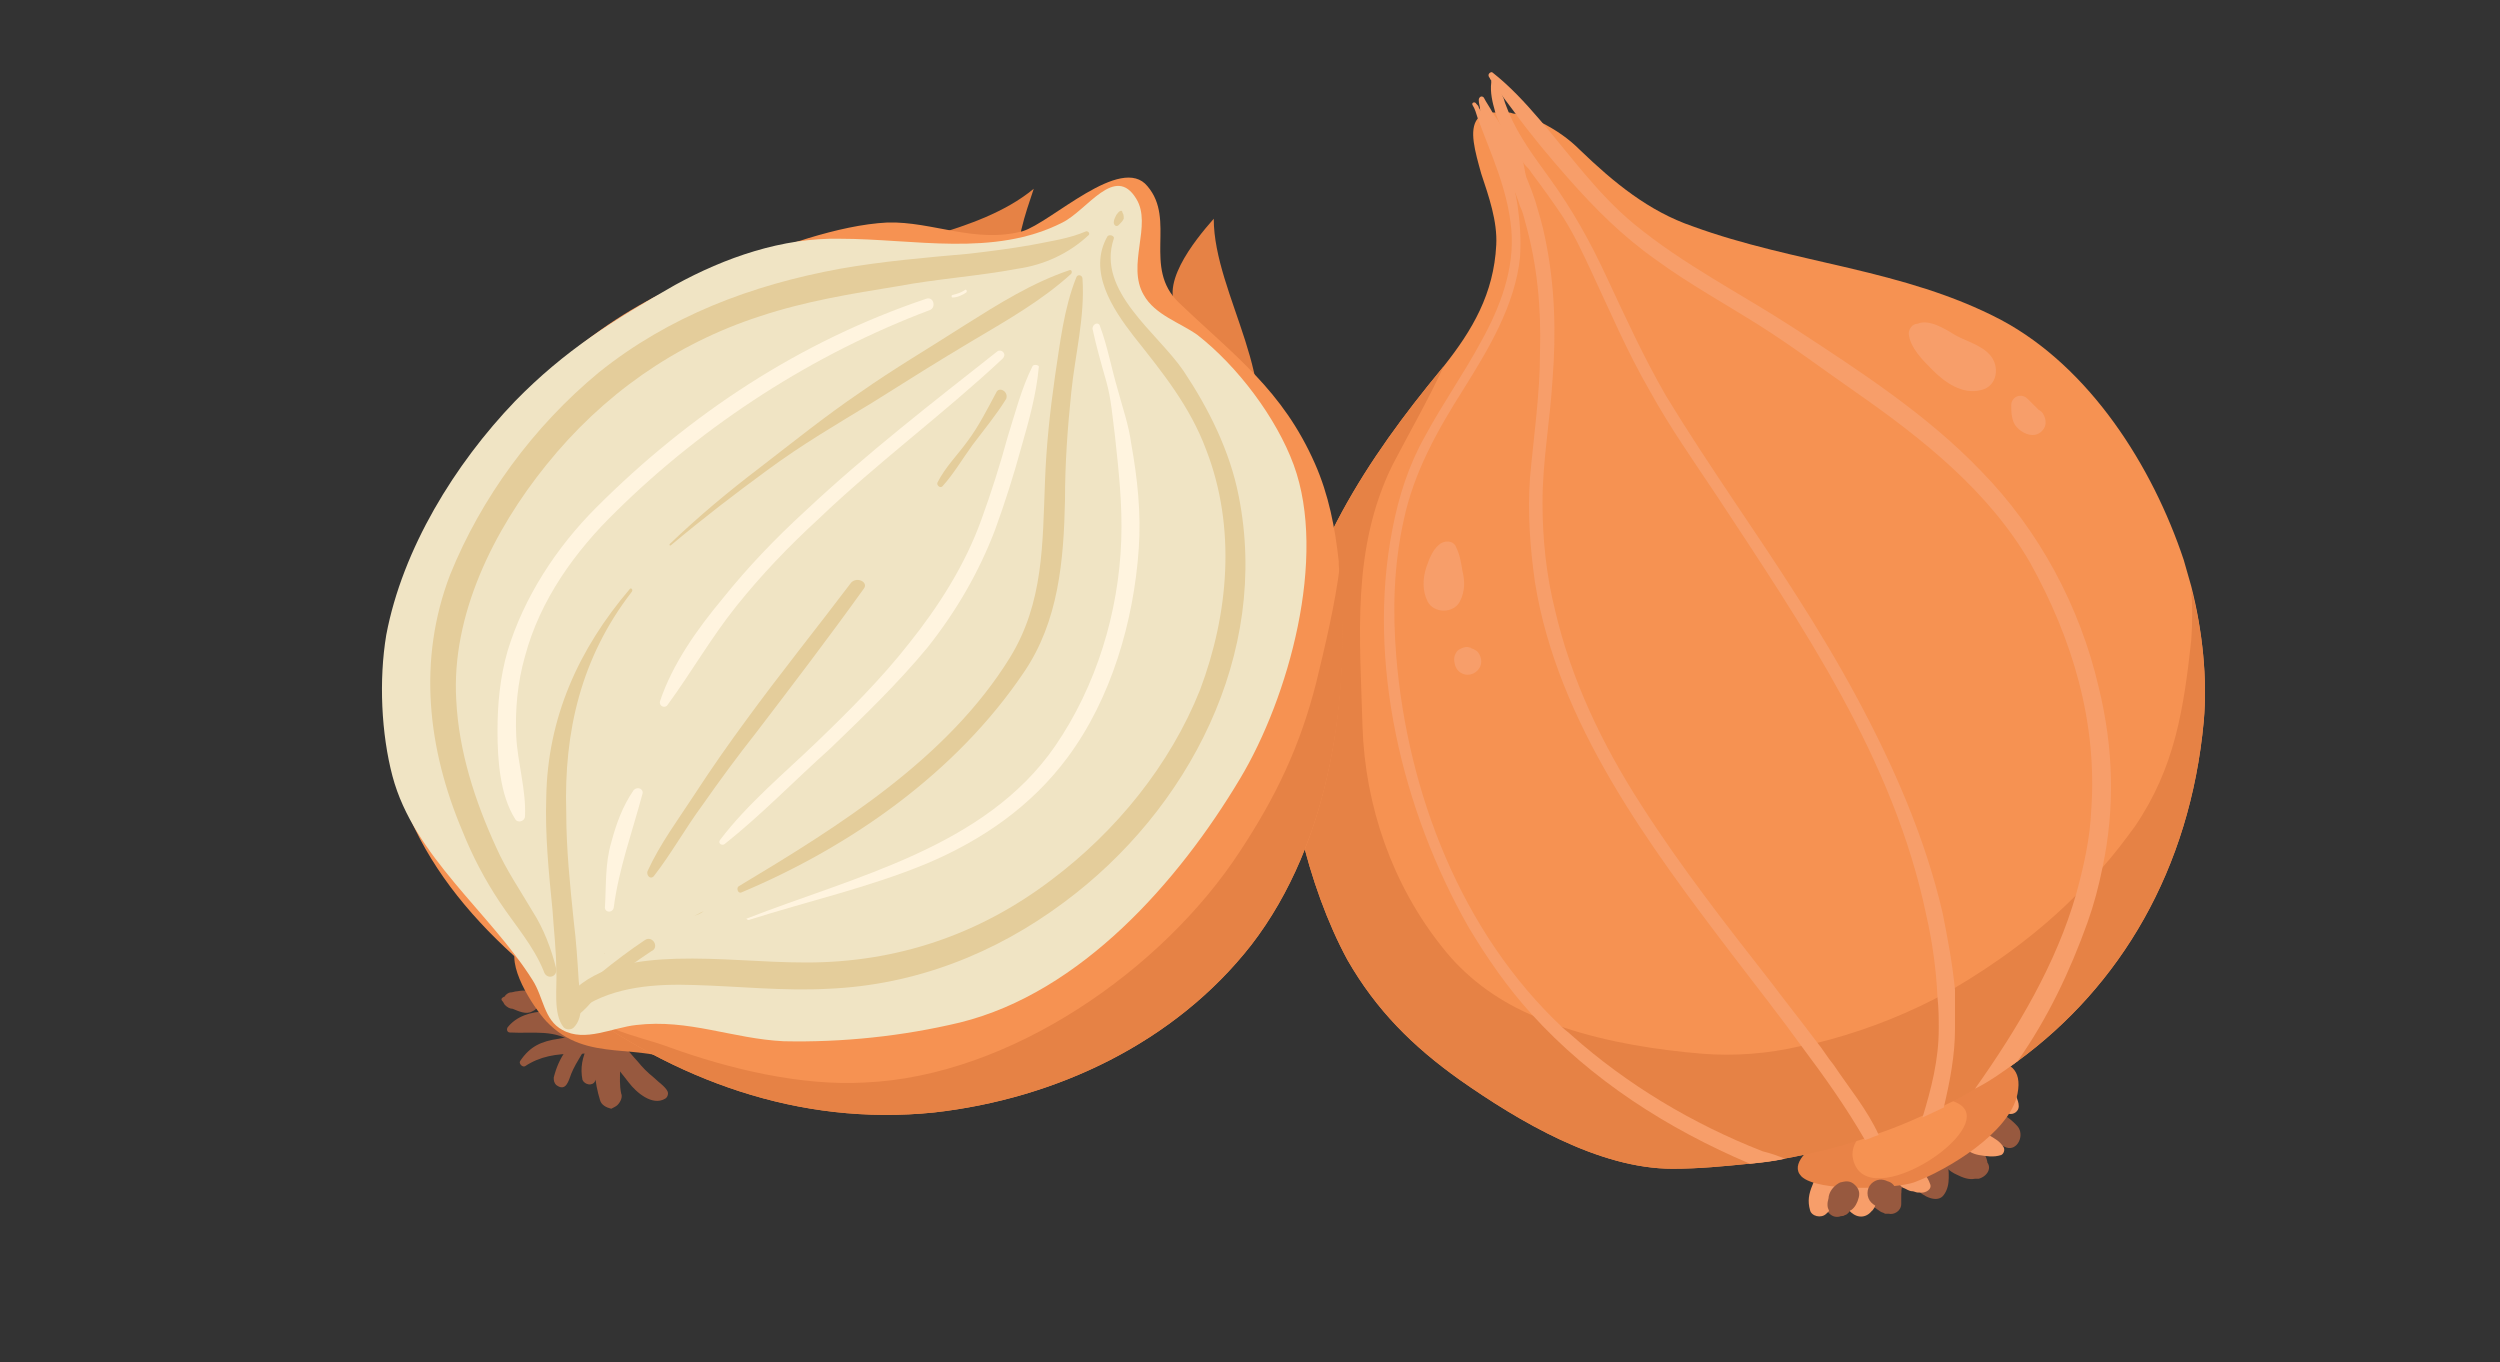 <?xml version="1.0" encoding="utf-8"?>
<!-- Generator: Adobe Illustrator 21.0.0, SVG Export Plug-In . SVG Version: 6.00 Build 0)  -->
<svg version="1.1" id="Слой_2" xmlns="http://www.w3.org/2000/svg" xmlns:xlink="http://www.w3.org/1999/xlink" x="0px" y="0px"
	 viewBox="0 0 200 109" style="enable-background:new 0 0 200 109;" xml:space="preserve">
<rect x="0" y="0" width="200" height="109" fill="#333333" stroke="none"/>
<style type="text/css">
	.st0{fill:#97593F;}
	.st1{fill:#F79E6A;}
	.st2{fill:#F69252;}
	.st3{fill:#E98347;}
	.st4{fill:#E68245;}
	.st5{fill:#F0E4C4;}
	.st6{fill:#E4CD9B;}
	.st7{fill:#FFF4DF;}
</style>
<g>
	<g>
		<path class="st0" d="M161.4,90.1c-0.8-0.9-2.4-1.9-3.6-1.2c-0.9,0.6-0.8,1.7,0,2.3c0.5,0.4,1,0.3,1.6,0.3c0.2,0,0.2,0,0.1,0
			c0.1,0,0.2,0,0.3,0.1c0.2,0,0.5,0.1,0.7,0.2C161.4,92.1,162,90.8,161.4,90.1L161.4,90.1z"/>
		<path class="st0" d="M158.9,92.9C158.8,92.8,158.8,92.8,158.9,92.9c0,0.2,0,0.4,0.1,0.7c0.1-0.3,0-0.6-0.1-0.9
			c0,0.1,0.1,0.3,0.1,0.4c0-0.2-0.1-0.5-0.2-0.7c0-0.1-0.1-0.2-0.2-0.2c-0.1-0.2-0.2-0.3-0.3-0.5c-0.1-0.2-0.3-0.5-0.5-0.7
			c-1.1-1.1-3,0-2.6,1.5c0.2,0.7,0.7,1.2,1.4,1.5c0.4,0.2,0.9,0.4,1.4,0.3c0,0,0,0,0.1,0c-0.2,0-0.2,0,0.1,0c0.2,0,0.4-0.1,0.5-0.3
			c-0.2,0.1-0.4,0.2-0.7,0.3c0.1,0,0.2,0,0.3,0C159,94.1,159.4,93.4,158.9,92.9L158.9,92.9z"/>
		<path class="st0" d="M155.5,95.6c0.3-0.4,0.4-0.9,0.4-1.4c0-0.5,0-1.1-0.3-1.5c-0.3-0.5-0.8-0.8-1.3-0.8c-0.7,0-1.3,0.5-1.5,1.1
			c-0.2,0.8,0.1,1.5,0.5,2.1C153.8,95.7,155,96.3,155.5,95.6L155.5,95.6z"/>
		<path class="st0" d="M152.1,96.3C152.1,96.1,152.1,96.2,152.1,96.3c0-0.1,0-0.2,0-0.3c0-0.2,0-0.3,0-0.5c0-0.1,0.1-0.6,0-0.1
			c0-0.3,0.1-0.5,0.1-0.8c0-0.7-0.4-1.3-1.1-1.5c-0.8-0.2-1.6,0.3-1.9,1.1c-0.2,0.7,0,1.4,0.4,2c0.2,0.3,0.5,0.5,0.8,0.7
			c0.1,0.1,0.3,0.1,0.4,0.2c0.1,0,0.2,0,0.3,0c-0.2,0-0.2,0,0,0C151.5,97.2,152.1,96.9,152.1,96.3L152.1,96.3z"/>
		<path class="st0" d="M147.8,96.9C147.8,96.9,147.8,96.9,147.8,96.9c-0.1,0.1-0.3,0.2-0.5,0.4c0.1,0,0.2-0.1,0.3-0.1
			C147.6,97.1,147.7,97.1,147.8,96.9c-0.2,0.2-0.2,0.2,0.1,0c0.1-0.1,0.2-0.3,0.3-0.4c0.2-0.3-0.2,0.2,0.1-0.1
			c0.2-0.3,0.3-0.4,0.1-0.2c0.1-0.1,0.2-0.2,0.3-0.3c0.3-0.3-0.2,0.2,0.1-0.1c0.3-0.2,0.5-0.4,0.6-0.7c0.2-0.5,0.3-1,0-1.5
			c-0.4-0.6-1-0.8-1.7-0.7c-1.6,0.3-2.7,3.6-0.9,4.3c-0.2-0.1-0.4-0.3-0.6-0.4c0,0,0,0,0,0.1C146.6,97.5,147.3,97.5,147.8,96.9
			L147.8,96.9z"/>
		<path class="st1" d="M161.5,88.5c0-0.3-0.1-0.5-0.2-0.8c-0.2-0.3-0.5-0.7-1-0.7c-0.4,0-0.7,0.3-0.7,0.7c0,0.3,0.2,0.5,0.4,0.8
			c0,0,0.2,0.2,0,0c0,0,0,0.1,0,0.1c0,0,0-0.1,0-0.1c0,0.1,0,0.1,0-0.1c0,0.2,0.1,0.4,0.2,0.5c0.1,0.1,0.3,0.2,0.5,0.2
			C161.1,89.2,161.5,88.9,161.5,88.5L161.5,88.5z"/>
		<path class="st1" d="M160.3,91.8c-0.3-0.5-0.7-0.7-1.2-1c-0.6-0.4-1.7-0.9-2.1-0.1c-0.2,0.3-0.1,0.7,0.1,1
			c0.3,0.4,0.7,0.6,1.2,0.7c0.6,0.1,1.2,0.2,1.8,0C160.3,92.3,160.4,92,160.3,91.8L160.3,91.8z"/>
		<path class="st1" d="M154.4,94.7c-0.2-0.6-0.6-1-1.2-1.3c-0.5-0.2-1-0.1-1.3,0.3c-0.2,0.4-0.1,1,0.3,1.3c0.3,0.1,0.5,0.3,0.8,0.3
			c0.1,0,0.3,0.1,0.4,0.1c0,0,0.1,0,0.1,0c-0.2,0,0,0,0,0C154.1,95.5,154.6,95.1,154.4,94.7L154.4,94.7z"/>
		<path class="st1" d="M149.8,96.8c-0.2,0.3,0.2-0.2,0.2-0.3c0.1-0.2,0.2-0.4,0.2-0.6c0-0.2,0.1-0.5,0.1-0.7c0-0.4-0.1-0.6-0.3-0.9
			c-0.4-0.9-1.9-0.9-2.3,0c-0.2,0.3-0.2,0.6-0.3,0.9c0,0.2,0,0.5,0.1,0.7c0,0.2,0.1,0.4,0.2,0.6c0,0.1,0.4,0.6,0.2,0.3
			C148.5,97.5,149.3,97.5,149.8,96.8L149.8,96.8z"/>
		<path class="st1" d="M146.1,97.1c0.5-0.5,1.4-1.1,1.9-1.8c0.3-0.5,0.2-1.3-0.2-1.7c-0.4-0.4-1.2-0.6-1.7-0.2
			c-0.5,0.4-0.9,0.8-1.1,1.4c-0.3,0.7-0.4,1.3-0.2,2C144.9,97.3,145.7,97.5,146.1,97.1L146.1,97.1z"/>
		<path class="st2" d="M176.3,57.7c-1.1,11.9-6.7,21.2-14.9,27.2c-1.1,0.8-2.2,1.6-3.4,2.2c-0.8,0.5-1.7,1-2.6,1.4
			c-0.6,0.3-1.1,0.5-1.7,0.8c-1.1,0.5-2.3,1-3.5,1.4c-0.4,0.1-0.7,0.3-1.1,0.4c-2.1,0.7-4.2,1.2-6.4,1.6c0,0,0,0,0,0
			c-0.9,0.2-1.8,0.3-2.8,0.4h0c-2,0.2-4,0.4-6.1,0.4c-5.9,0-12.3-3.8-17-7.1c-3.8-2.7-6.7-5.6-9-9.6c-3.2-5.9-5.2-14.4-4.9-21
			c0.4-9.4,5.6-17.8,11.3-24.9c0.4-0.5,0.9-1.1,1.3-1.6c2.3-2.9,4-5.8,4.2-9.7c0.1-1.9-0.6-3.9-1.2-5.7c-0.5-1.8-1-3.5-0.3-4.4
			c0.1-0.1,0.2-0.2,0.4-0.3c0.1,0,0.1-0.1,0.2-0.1c0.2-0.1,0.4-0.1,0.6-0.1c0,0,0,0,0.1,0c0.3,0,0.5,0,0.9,0c0.1,0,0.2,0,0.3,0
			c0.2,0,0.3,0.1,0.5,0.1c0.7,0.2,1.4,0.4,2.1,0.7c1.2,0.6,2.2,1.3,3.1,2.2c2.7,2.6,5.5,4.9,9,6.1c8.2,3,16.9,3.4,24.7,7.5
			c7.1,3.8,12.1,11.7,14.6,19.2c0.2,0.7,0.4,1.4,0.6,2.1C176.2,50.4,176.6,54.3,176.3,57.7z"/>
		<path class="st3" d="M153.1,94.6c2.7-1,7.7-4,8.3-7.1c0.8-4-4.5-2.5-6.5-1.2c-1.2,0.7-2.6,1.4-4.1,2.1c-1.1,0.5-8.5,3.8-6.7,5.7
			C145.4,95.4,151.6,95.1,153.1,94.6z"/>
		<path class="st2" d="M148.4,93.2c1.7,3.7,11.9-3.3,8.1-5c-1-0.5-2.8,0.2-3.7,0.5C151,89.2,147.3,90.8,148.4,93.2z"/>
		<path class="st4" d="M176.3,57.7c-1.1,11.9-6.7,21.2-14.9,27.2c-1.1,0.8-2.2,1.6-3.4,2.2c-0.8,0.5-1.7,1-2.6,1.4
			c-0.6,0.3-1.1,0.5-1.7,0.8c-1.1,0.5-2.3,1-3.5,1.4c-0.4,0.1-0.7,0.3-1.1,0.4c-2.1,0.7-4.2,1.2-6.4,1.6c0,0,0,0,0,0
			c-0.9,0.2-1.8,0.3-2.8,0.4h0c-2,0.2-4,0.4-6.1,0.4c-5.9,0-12.3-3.8-17-7.1c-3.8-2.7-6.7-5.6-9-9.6c-3.2-5.9-5.2-14.4-4.9-21
			c0.4-9.4,5.6-17.8,11.3-24.9c0.4-0.5,0.9-1.1,1.3-1.6c-1.3,2.8-2.8,5.4-4.1,7.9c-3.3,6.7-2.6,13.8-2.4,20.9
			c0.2,6.4,2.4,12.7,6.4,17.7c1.8,2.3,4.2,4.1,6.9,5.3c0.9,0.4,1.8,0.8,2.8,1.1c3.6,1.2,7.5,1.8,11.1,2.1c2.6,0.2,5.2,0,7.8-0.6
			c0.4-0.1,0.8-0.2,1.1-0.2c3.3-0.8,6.6-2,9.7-3.6c0.4-0.2,0.9-0.5,1.3-0.7c3.6-2.1,7-4.6,9.9-7.5c0.7-0.7,1.4-1.5,2.1-2.2
			c1-1.1,1.9-2.3,2.7-3.4c3.2-4.7,3.9-9.4,4.5-14.9c0.1-1.4,0.1-2.7,0-4.1C176.2,50.4,176.6,54.3,176.3,57.7z"/>
		<path class="st1" d="M142.8,92.7c-0.9,0.2-1.8,0.3-2.8,0.4h0c-6.6-2.8-12.7-6.7-17.5-12c-1.9-2.1-3.5-4.4-5-6.9
			c-5.3-9.3-8.2-21.2-6.1-31.9c0.5-2.6,1.3-5.1,2.6-7.4c1.4-2.6,3.1-5,4.5-7.6c1.5-2.7,2.7-5.8,2.4-9c-0.3-3.2-1.6-5.9-2.7-8.9
			c-0.1-0.3-0.2-0.7-0.4-1c-0.1-0.2,0.2-0.3,0.3-0.1c0.1,0.1,0.2,0.2,0.2,0.3c0.1,0.2,0.2,0.3,0.3,0.5c1.4,2.2,2.4,4.7,2.8,7.3
			c0,0,0,0,0,0c0.2,1.4,0.3,2.8,0.2,4.2c-0.4,3.8-2.5,7.3-4.5,10.5c-2.1,3.3-4,6.7-4.8,10.5c-0.8,3.6-0.9,7.2-0.6,10.9
			c0.9,10.9,5.2,22.1,13.3,29.7c0.2,0.2,0.5,0.4,0.7,0.6c4.5,4,9.7,7.1,15.3,9.3C141.8,92.3,142.3,92.5,142.8,92.7z"/>
		<path class="st1" d="M150.3,90.8c-0.4,0.1-0.7,0.3-1.1,0.4c-1.5-2.6-3.2-5-5-7.4c-1.8-2.5-3.7-4.9-5.6-7.4
			c-6.7-8.8-14-18.6-15.8-29.8c-0.4-2.8-0.6-5.6-0.4-8.4c0.3-3.3,0.8-6.7,0.8-10c0.1-3.5-0.2-7-1.2-10.5c-0.1-0.4-0.2-0.8-0.4-1.2
			c0,0,0,0,0,0c-0.2-0.6-0.4-1.3-0.8-1.8c-0.4-0.7-0.9-1.2-1.2-2c-0.4-1.1-0.8-2.3-1.1-3.4c0-0.2-0.1-0.4-0.1-0.6
			c0-0.2-0.1-0.4-0.1-0.7c0-0.2,0.2-0.4,0.4-0.2c0.2,0.4,0.5,0.8,0.7,1.2c0.1,0.1,0.1,0.2,0.2,0.3c0.3,0.4,0.5,0.8,0.8,1.2
			c0.5,0.7,1.2,1.5,1.4,2.3c0,0.1,0.1,0.3,0.1,0.4c0.1,0.4,0.1,0.8,0.3,1.2c0.2,0.5,0.4,1,0.6,1.6c0.3,1,0.6,2,0.8,3
			c0.8,3.8,0.9,7.6,0.6,11.4c-0.2,3.3-0.8,6.5-0.8,9.8c0,2.9,0.3,5.8,1,8.6c1.3,5.6,3.8,10.8,6.9,15.6c3.2,5,6.8,9.6,10.4,14.2
			c1.2,1.6,2.4,3.1,3.6,4.7c0.5,0.6,0.9,1.3,1.4,1.9C147.9,87,149.4,88.8,150.3,90.8z"/>
		<path class="st1" d="M156.4,82.3c0,2.1-0.4,4.2-0.9,6.3c-0.6,0.3-1.1,0.5-1.7,0.8c0.7-2.3,1.3-4.6,1.3-7.1c0-0.8,0-1.6-0.1-2.5
			c-0.1-2.2-0.4-4.4-0.9-6.6c-2.6-12.5-9.9-23.1-16.8-33.6c-1.8-2.7-3.7-5.4-5.3-8.3c-1.8-3.1-3.2-6.4-4.7-9.6
			c-0.7-1.5-1.4-3-2.3-4.4c-0.8-1.2-1.6-2.3-2.5-3.5c-0.1-0.2-0.3-0.4-0.5-0.6c-0.9-1.2-1.8-2.6-2.3-4c0-0.1-0.1-0.2-0.1-0.3
			c-0.2-0.7-0.4-1.5-0.3-2.3c0-0.1,0-0.1,0-0.1c0.1-0.2,0.5-0.2,0.6,0.1c0.1,0.5,0.2,0.9,0.4,1.3c0.1,0.4,0.3,0.8,0.4,1.1
			c0.8,1.9,2,3.5,3.3,5.3c1.8,2.5,3.2,5,4.5,7.8c1.5,3.2,3,6.5,4.8,9.6c1.7,2.8,3.5,5.5,5.3,8.2c3.5,5.2,7,10.4,10,16
			c2.9,5.4,5.4,11.1,6.8,17.1c0.4,2,0.8,4.1,1,6.2C156.4,80.2,156.4,81.3,156.4,82.3z"/>
		<path class="st1" d="M168.2,69.4c-0.3,1.5-0.7,3-1.2,4.4c-1.4,3.9-3.2,7.7-5.6,11.1c-1.1,0.8-2.2,1.6-3.4,2.2
			c3.4-4.8,6.5-10,8.1-15.6c0.6-2.2,1.1-4.4,1.2-6.7c0.5-7-1.5-13.7-4.9-19.8c-3.3-5.7-8.6-9.9-13.9-13.6c-2.6-1.8-5.1-3.7-7.8-5.4
			c-2.7-1.7-5.6-3.3-8.2-5.2c-2.7-1.9-4.9-4.1-7.1-6.6c-1.5-1.7-3-3.5-4.3-5.3c-0.3-0.4-0.6-0.8-0.9-1.2c-0.3-0.5-0.7-0.9-1-1.4
			c0-0.1-0.1-0.1-0.1-0.2c-0.1-0.2,0.2-0.4,0.3-0.3c1.4,1.1,2.6,2.4,3.8,3.8c2.4,2.8,4.6,5.9,7.5,8.3c4,3.3,8.6,5.6,12.9,8.4
			c5.2,3.4,10.6,6.9,14.9,11.4c4.6,4.7,7.9,10.8,9.4,17.3C169.1,59.9,169.2,64.7,168.2,69.4z"/>
		<path class="st0" d="M147.6,97.2C147.7,97.1,147.7,97.1,147.6,97.2c0.1,0,0.2-0.1,0.3-0.2c0.1-0.1,0.1-0.2,0.2-0.2
			c0.3-0.2,0.5-0.6,0.6-1c0.1-0.4,0-0.7-0.3-1c-0.4-0.4-0.8-0.3-1.2-0.2c-0.4,0.2-0.8,0.6-0.9,1.1c0,0.2-0.1,0.4-0.1,0.6
			c0,0.2,0,0.3,0.1,0.5c0,0.1,0.1,0.1,0.1,0.2c-0.1-0.1-0.1-0.1-0.1,0C146.8,97.2,147.3,97.4,147.6,97.2L147.6,97.2z"/>
		<path class="st0" d="M151.7,95.4c0-0.1,0-0.1,0-0.2c-0.1-0.3-0.3-0.6-0.7-0.7c-0.4-0.2-0.9-0.2-1.3,0.2c-0.4,0.4-0.4,1.1,0,1.5
			c0.2,0.2,0.4,0.3,0.6,0.4c0.1,0,0.3,0,0.4,0.1c-0.1,0-0.2,0-0.3,0c0,0,0,0,0,0c0.2,0,0.3,0,0.5,0c0.2,0,0.3-0.1,0.4-0.2
			C151.7,96.1,151.8,95.7,151.7,95.4L151.7,95.4z"/>
		<path class="st1" d="M152.7,26.7c0.1,1.1,1.1,2.1,1.9,2.9c1,1,2.4,2,3.9,1.6c1.3-0.3,1.5-1.9,0.7-2.8c-0.7-0.8-1.9-1.1-2.8-1.6
			c-0.8-0.5-2.1-1.3-3-0.9C153,25.9,152.7,26.3,152.7,26.7L152.7,26.7z"/>
		<path class="st1" d="M160.9,32.4c0,0.5,0,0.9,0.2,1.4c0.2,0.5,0.9,1,1.5,1c0.4,0,0.7-0.2,0.9-0.5c0.2-0.3,0.2-0.7,0-1.1
			c-0.1-0.2-0.2-0.3-0.4-0.4c0.2,0.2,0.1,0,0,0c-0.1-0.1-0.2-0.2-0.3-0.3c0.3,0.2,0.1,0.1,0,0c-0.2-0.2-0.4-0.4-0.6-0.6
			c-0.2-0.2-0.5-0.3-0.8-0.2C161.1,31.8,160.9,32.1,160.9,32.4L160.9,32.4z"/>
		<path class="st1" d="M115.1,43.6c-0.5,0.4-0.8,1.2-1,1.8c-0.3,0.9-0.3,1.9,0.1,2.7c0.5,1,2.1,1,2.6,0c0.4-0.8,0.4-1.6,0.2-2.4
			c-0.1-0.6-0.2-1.3-0.5-1.9C116.3,43.2,115.5,43.2,115.1,43.6L115.1,43.6z"/>
		<path class="st1" d="M116.5,52.2c-0.2,0.3-0.2,0.6-0.1,1c0.2,0.7,1,1,1.6,0.6c0.3-0.2,0.5-0.5,0.5-0.9c0-0.3-0.2-0.8-0.5-0.9
			c-0.1-0.1-0.3-0.1-0.4-0.2c0.1,0,0.1,0.1,0.2,0.1c0,0,0,0,0,0c-0.2-0.1-0.4-0.2-0.7-0.1C116.8,51.9,116.6,52,116.5,52.2
			L116.5,52.2z"/>
	</g>
	<g>
		<g>
			<path class="st0" d="M49.4,88.4C49.5,88.4,49.5,88.4,49.4,88.4c0.3-0.3,0.4-0.7,0.3-0.9c-0.3-1.3,0.2-2.7-0.4-3.9
				c-0.2-0.5-1-0.5-1.3,0c-0.7,1.2-0.4,3.1,0,4.4c0.1,0.4,0.5,0.6,0.9,0.7C49.1,88.6,49.3,88.5,49.4,88.4L49.4,88.4z"/>
			<path class="st0" d="M46.8,82.9c-0.7,0-1.1,0.5-1.5,1.1c-0.5,0.7-0.8,1.4-1,2.2c0,0.2,0,0.4,0.2,0.6c0.8,0.6,1-0.4,1.2-0.9
				c0.2-0.5,0.5-1,0.8-1.5c0.3-0.5,0.6-0.7,0.6-1.3C47,83,46.9,82.9,46.8,82.9L46.8,82.9z"/>
			<path class="st0" d="M40.2,80.1c0.1,0.1,0.1,0.2,0.2,0.3c0.2,0.2,0.4,0.3,0.6,0.3c0.5,0.2,1.1,0.5,1.6,0.2
				c0.5-0.2,0.7-0.8,0.3-1.2c-0.4-0.5-1-0.5-1.5-0.4c-0.2,0-0.4,0.1-0.6,0.1c-0.1,0-0.4,0.2-0.4,0.3C40.2,79.8,40,79.9,40.2,80.1
				L40.2,80.1z"/>
			<path class="st0" d="M40.8,82.6c1.9,0.1,3.6-0.3,5.2,0.9c1,0.8,2.1-1,1-1.7c-1.7-1.1-5-1.4-6.4,0.4
				C40.5,82.4,40.6,82.6,40.8,82.6L40.8,82.6z"/>
			<path class="st0" d="M42,85.3c1.2-0.8,2.5-1,4-1c1.1,0,2.2,0,2.8-1c0.1-0.2,0-0.4-0.2-0.5c-1.2-0.3-2.7,0.1-3.9,0.3
				c-1.4,0.2-2.3,0.6-3.1,1.8C41.5,85.1,41.8,85.4,42,85.3L42,85.3z"/>
			<path class="st0" d="M47.6,86.5c0.5-0.8,0.7-1.6,1.1-2.4c0.2-0.4,0.8-1.4,0.1-1.8C48,82,47.3,83,47,83.7
				c-0.4,0.9-0.6,1.7-0.4,2.7C46.8,86.8,47.4,86.9,47.6,86.5L47.6,86.5z"/>
			<path class="st0" d="M48.1,83.8c0.6,0.2,0.7,1,1.1,1.4c0.4,0.5,0.7,0.9,1.1,1.4c0.6,0.8,1.9,1.9,2.9,1.3c0.2-0.1,0.3-0.4,0.2-0.6
				c-0.2-0.4-0.7-0.7-1.1-1.1c-0.5-0.4-0.9-0.8-1.3-1.3c-0.4-0.4-0.7-0.9-1.2-1.2c-0.5-0.2-1-0.2-1.5-0.3
				C48,83.4,47.8,83.7,48.1,83.8L48.1,83.8z"/>
			<path class="st4" d="M55.1,85.3c-3.9-2.1-8.1-0.1-11.4-3.6c-1.1-1.2-3.3-4.6-2.3-6.1c1.7-2.4,7.1,0,8.9,0.7L55.1,85.3z"/>
			<path class="st4" d="M74.8,18.8c2.6-0.8,5.6-1.8,7.9-3.7c-0.7,2.1-1.5,4.3-1.3,6.8L74.8,18.8z"/>
			<path class="st4" d="M94.5,25.1c-2.1-2,1.1-5.9,2.6-7.6c0,6.1,5.8,13.4,2.7,19.4L94.5,25.1z"/>
			<path class="st2" d="M100.1,75.6C94,83.4,84.5,87.9,74.7,89c-10.8,1.1-20.8-2.6-29.3-9c-0.5-0.4-1-0.7-1.4-1.1
				c-8.1-6.4-14.1-14.4-13.1-25.5c0.6-6.6,4.9-13.6,8.9-18.9c4.8-6.4,11-10.8,18.7-13.3C62.3,19.8,67,18,71,17.8
				c3.6-0.1,7,1.7,10.8,0.7c2.3-0.7,7.9-6.2,10-3.6c2.3,2.7-0.4,6.5,2.5,9.3c4.5,4.3,8.3,7,10.9,12.9c1.1,2.5,1.6,5.1,1.9,7.8
				c0,0.1,0,0.2,0,0.3c0,0,0,0,0,0C108.1,55.5,106.5,67.3,100.1,75.6z"/>
			<path class="st4" d="M100.1,75.6C94,83.4,84.5,87.9,74.7,89c-10.8,1.1-20.8-2.6-29.3-9c-0.5-0.4-1-0.7-1.4-1.1c0,0,0,0,0.1,0
				c0.1,0,4.3,3.1,5,3.4c1.4,0.6,3.2,1,4.5,1.5c4.7,1.7,10.5,3.1,15.6,2.8c11.6-0.5,23.8-9,30-18.5c2.9-4.4,4.8-8.4,6.1-13.5
				c0.7-2.9,1.5-6.2,1.9-9.4C108.1,55.5,106.5,67.3,100.1,75.6z"/>
			<path class="st5" d="M85,17.8c2-1,4.2-4.7,5.9-1.9c1.3,2.1-0.8,5.3,0.6,7.7c0.9,1.6,2.9,2.2,4.3,3.2c3.2,2.5,6.3,6.6,7.7,10.4
				c2.7,7.4-0.4,18.6-4.3,25.1c-4.9,8.2-12.7,17.1-22.4,19.5c-4.6,1.1-9.4,1.6-14.1,1.5c-4.1-0.2-7.6-1.8-11.8-1.3
				c-1.9,0.2-4.1,1.4-5.9,0.4c-1.5-0.8-1.5-2.6-2.4-4c-3.4-5.4-9.5-9.9-11.2-16.3c-0.9-3.4-1.1-7.7-0.5-11.3
				c1.3-6.9,5.5-13.7,10.3-18.7c4-4.1,7.9-6.5,12.8-9.3c4-2.2,8.6-3.8,13.2-3.7C73.1,19.1,79.5,20.6,85,17.8z"/>
		</g>
		<path class="st6" d="M44.5,77.5c-0.4-1.6-1-3.2-1.9-4.6c-1-1.7-2.1-3.3-2.9-5.1c-1.7-3.7-3-7.7-3.2-11.8c-0.4-6.8,3-13.6,7.2-18.8
			c4.5-5.6,10.3-9.7,17.1-11.9c3.6-1.2,7.3-1.8,11-2.4c3.2-0.6,6.4-0.8,9.6-1.4c2.1-0.3,4.1-1.2,5.7-2.7c0.1-0.1,0-0.3-0.2-0.3
			c-1.4,0.6-2.9,0.8-4.4,1.1c-1.7,0.3-3.3,0.5-5,0.7c-3.4,0.3-6.9,0.6-10.3,1.2c-7.1,1.3-13.7,3.8-19.3,8.3
			c-5.2,4.3-9.4,10-11.9,16.2c-2.6,6.8-1.8,13.9,1,20.5c0.8,2,1.8,3.9,3,5.7c1.2,1.8,2.7,3.5,3.5,5.5C43.7,78.4,44.6,78.2,44.5,77.5
			L44.5,77.5z"/>
		<path class="st6" d="M89.6,16.9C89.6,16.9,89.6,17,89.6,16.9C89.6,17,89.7,16.9,89.6,16.9c-0.1,0-0.2,0.2-0.3,0.3
			c-0.1,0.2-0.2,0.4-0.2,0.6c0,0.2,0.2,0.4,0.4,0.2c0.2-0.2,0.3-0.3,0.4-0.5c0-0.2,0-0.5-0.2-0.5c0,0,0.1,0.1,0.1,0.1
			c0,0,0-0.1,0-0.1C89.8,16.9,89.7,16.8,89.6,16.9L89.6,16.9z"/>
		<path class="st6" d="M88.6,18.9c-1.6,2.8,0.4,5.8,2.1,8c2.3,2.9,4.5,5.6,5.8,9.1c2.4,6.2,1.8,13.1-0.5,19.2
			c-2.4,6-6.7,11.3-11.9,15.2C78.3,74.8,71.7,77,64.5,77c-3.5,0-6.9-0.4-10.4-0.3c-3,0.1-6.2,0.5-8.4,2.7c-0.6,0.6,0.2,1.7,0.9,1.2
			c2.6-1.7,5.9-1.9,8.9-1.8c3.6,0.1,7.2,0.5,10.8,0.3c6.9-0.3,13.3-2.8,18.8-6.9c10-7.4,16.5-19.9,14-32.5c-0.7-3.6-2.4-7-4.4-10
			c-2.1-3.1-7-6.4-5.6-10.6C89.2,18.9,88.8,18.7,88.6,18.9L88.6,18.9z"/>
		<path class="st6" d="M85.6,21.6c-3,1-5.7,2.7-8.4,4.4c-2.8,1.8-5.7,3.5-8.4,5.4c-2.8,1.9-5.4,4-8,6c-2.5,1.9-4.9,3.9-7.2,6.1
			c-0.1,0.1,0,0.2,0.1,0.1c2.5-2.1,5.1-4.1,7.7-6c2.7-2,5.6-3.7,8.4-5.4c2.7-1.7,5.4-3.4,8.1-5c2.7-1.6,5.5-3.2,7.8-5.3
			C85.8,21.7,85.7,21.6,85.6,21.6L85.6,21.6z"/>
		<path class="st6" d="M50.4,47.1c-4.1,4.8-6.6,10.3-6.7,16.7c-0.1,3,0.2,6,0.5,9c0.1,1.6,0.3,3.2,0.3,4.8c0.1,1.3-0.3,3.5,0.6,4.6
			c0.2,0.2,0.6,0.2,0.8,0c0.9-0.9,0.5-2.6,0.4-3.7c-0.1-1.6-0.2-3.2-0.4-4.8c-0.3-2.9-0.6-5.8-0.6-8.7c-0.2-6.5,1.2-12.4,5.2-17.6
			C50.7,47.2,50.5,47,50.4,47.1L50.4,47.1z"/>
		<path class="st6" d="M86.1,22.2c-1,2.5-1.3,5.3-1.7,7.9c-0.4,2.8-0.7,5.6-0.8,8.4c-0.2,5-0.1,9.7-2.8,14.1
			c-5,8.1-13.7,13.5-21.7,18.3c-0.2,0.1-0.1,0.6,0.2,0.5c8.8-3.7,17.2-9.6,22.6-17.6c2.8-4.1,3.2-9,3.3-13.8c0-2.9,0.2-5.7,0.5-8.6
			c0.3-3,1.1-6,0.9-9.1C86.6,22,86.2,21.9,86.1,22.2L86.1,22.2z"/>
		<path class="st6" d="M56.3,72.9c-0.3,0.1-0.5,0.3-0.9,0.4c0,0,0,0,0,0C55.8,73.2,56,73.1,56.3,72.9C56.3,72.9,56.3,72.9,56.3,72.9
			L56.3,72.9z"/>
		<path class="st6" d="M51.6,75.2c-1.2,0.8-2.4,1.7-3.5,2.6c-1,0.8-2.4,1.9-2.7,3.2c-0.1,0.3,0.2,0.5,0.5,0.4c1-0.5,1.8-1.8,2.6-2.6
			c1.1-1,2.4-1.9,3.6-2.7C52.8,75.8,52.2,74.8,51.6,75.2L51.6,75.2z"/>
		<path class="st6" d="M79.7,31.4c-0.7,1.3-1.4,2.7-2.3,3.9c-0.8,1.1-1.8,2.1-2.4,3.3c-0.1,0.2,0.2,0.5,0.4,0.3
			c0.9-1,1.6-2.2,2.4-3.3c0.9-1.2,1.9-2.4,2.7-3.7C80.7,31.3,79.9,30.9,79.7,31.4L79.7,31.4z"/>
		<path class="st6" d="M68.1,46.6c-2.8,3.7-5.7,7.3-8.4,11c-1.4,1.9-2.8,3.9-4.1,5.9c-1.3,2-2.8,4-3.8,6.2c-0.1,0.3,0.2,0.7,0.5,0.4
			c1.4-1.8,2.5-3.8,3.9-5.7c1.4-2,2.8-3.9,4.3-5.8c2.9-3.8,5.8-7.6,8.6-11.5C69.5,46.6,68.6,46.1,68.1,46.6L68.1,46.6z"/>
		<g>
			<g>
				<path class="st6" d="M48.4,76.3C48.4,76.3,48.4,76.2,48.4,76.3C48.3,76.2,48.3,76.3,48.4,76.3L48.4,76.3z"/>
			</g>
		</g>
		<path class="st7" d="M49.1,72.6c0.4-3.1,1.5-6.1,2.3-9.1c0.1-0.4-0.4-0.6-0.7-0.3c-0.9,1.3-1.4,2.7-1.8,4.2
			c-0.5,1.7-0.4,3.4-0.5,5.1C48.3,73,49,73.1,49.1,72.6L49.1,72.6z"/>
		<path class="st7" d="M79.8,28.1c-5.2,4.1-10.5,8.2-15.4,12.8c-2.4,2.2-4.6,4.5-6.6,7c-2,2.4-4,5.2-5,8.2c-0.1,0.4,0.4,0.6,0.6,0.3
			c1.9-2.6,3.5-5.4,5.5-7.9c2-2.5,4.2-4.8,6.6-7c4.7-4.5,10-8.4,14.7-12.8C80.6,28.3,80.1,27.9,79.8,28.1L79.8,28.1z"/>
		<path class="st7" d="M82.6,29.3c-0.9,1.8-1.4,3.8-2,5.7c-0.6,2.2-1.3,4.4-2.1,6.6c-1.3,3.6-3.4,6.9-5.8,9.9
			c-2.2,2.8-4.8,5.4-7.4,7.9c-2.6,2.5-5.5,4.9-7.7,7.8c-0.2,0.3,0.2,0.5,0.4,0.3c2.9-2.3,5.6-5.1,8.4-7.6c2.7-2.6,5.4-5.2,7.8-8.1
			c2.3-2.9,4.1-6,5.4-9.4c0.8-2.2,1.5-4.4,2.1-6.6c0.6-2.1,1.2-4.2,1.4-6.4C83.2,29.2,82.7,29.1,82.6,29.3L82.6,29.3z"/>
		<path class="st7" d="M59.9,73.6c4.7-1.5,9.6-2.6,14.2-4.5c4.5-1.9,8.4-4.6,11.3-8.5c3.5-4.7,5.3-10.9,5.7-16.7
			c0.2-2.8-0.1-5.6-0.6-8.4c-0.2-1.5-0.7-2.9-1.1-4.4c-0.5-1.7-0.8-3.4-1.4-5c-0.1-0.4-0.6-0.2-0.6,0.2c0.3,1.4,0.7,2.8,1.1,4.2
			c0.4,1.4,0.5,2.9,0.7,4.4c0.3,2.8,0.6,5.5,0.5,8.3c-0.2,5.8-2,11.7-5.3,16.5c-5.6,8.1-16,10.4-24.7,13.8
			C59.6,73.3,59.7,73.6,59.9,73.6L59.9,73.6z"/>
		<path class="st7" d="M77.2,23.2c-0.3,0.2-0.6,0.3-1,0.4c-0.1,0-0.1,0.2,0,0.2c0.4,0,0.8-0.2,1.1-0.4
			C77.4,23.3,77.3,23.1,77.2,23.2L77.2,23.2z"/>
		<path class="st7" d="M74.1,23.9C64,27.3,55.2,33.1,47.7,40.6c-3.2,3.2-5.8,7.2-7.1,11.5c-0.6,2.1-0.8,4.2-0.8,6.4
			c0,2.3,0.2,5.1,1.4,7c0.2,0.4,0.8,0.2,0.8-0.2c0.1-2.1-0.6-4.3-0.7-6.4c-0.1-2.1,0.1-4.3,0.7-6.4c1.2-4.5,4-8.4,7.3-11.6
			c7.1-7,15.8-12.6,25.1-16.1C74.9,24.6,74.7,23.7,74.1,23.9L74.1,23.9z"/>
	</g>
</g>
</svg>
